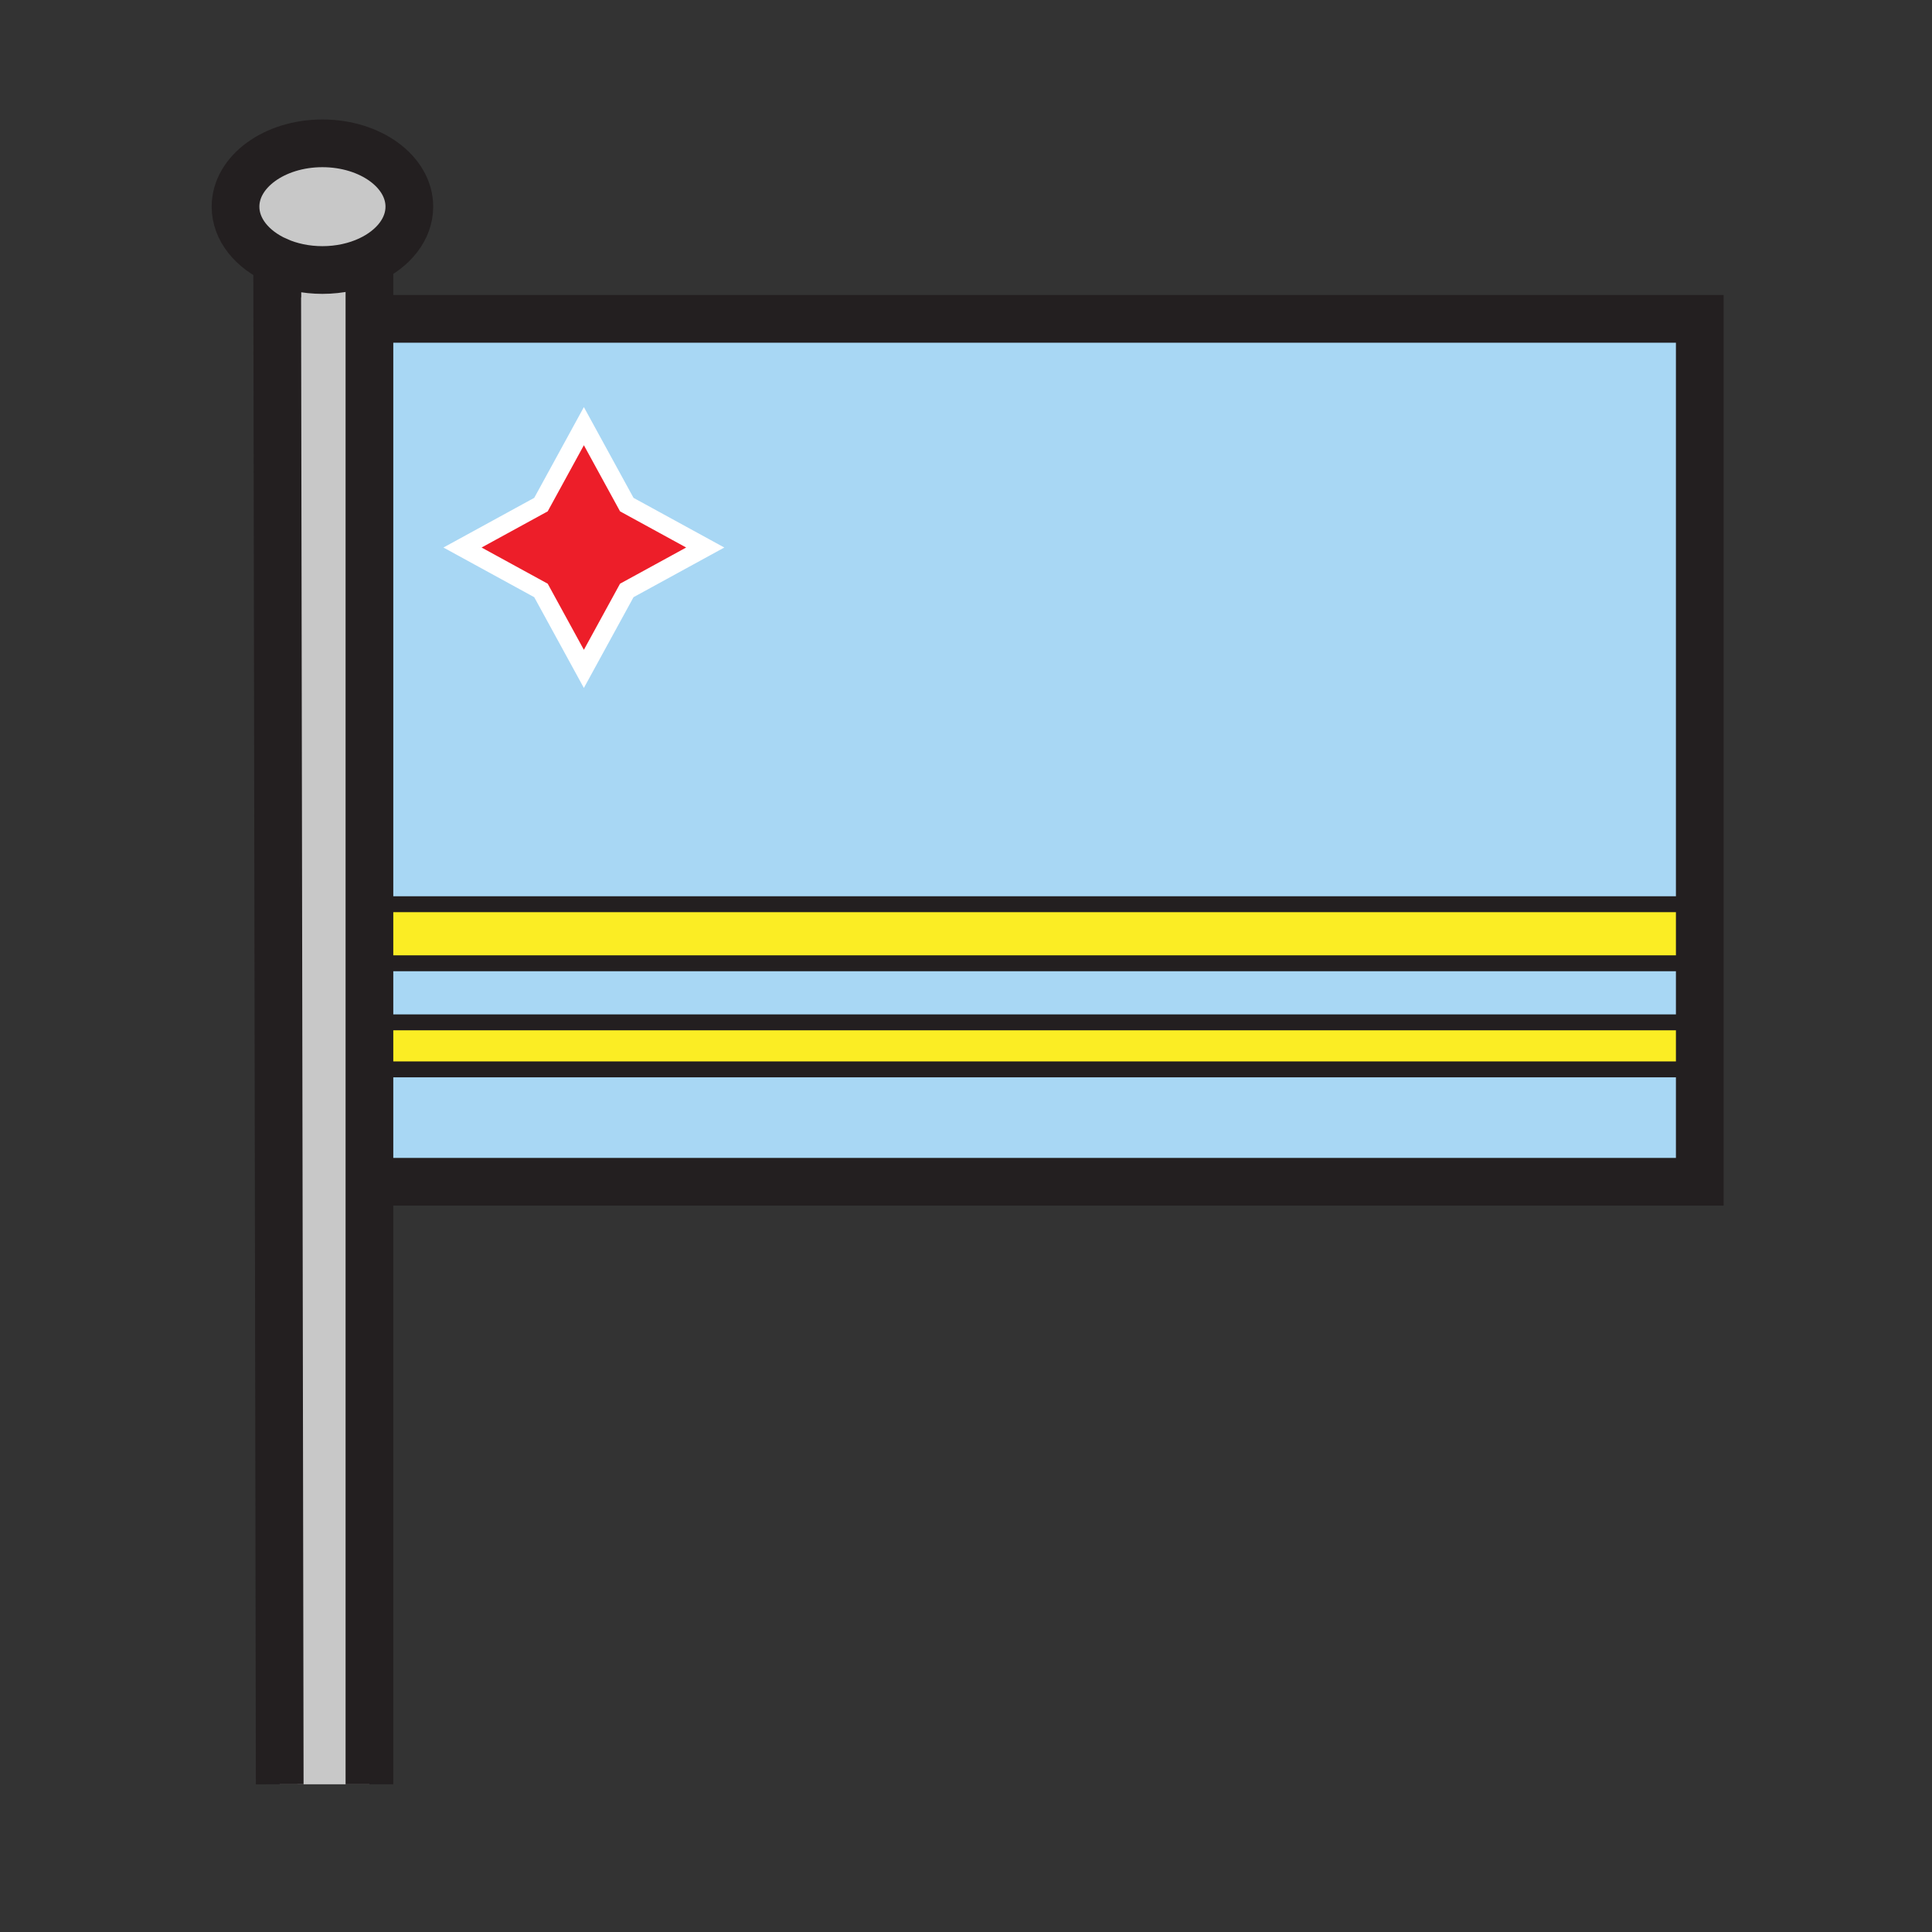 <svg height="850.394" viewBox="0 0 850.394 850.394" width="850.394" xmlns="http://www.w3.org/2000/svg"><rect x="0" y="0" width="850.394" height="850.394" fill="#333333" stroke="none"/><path d="m162.61 450v335.38h-39.49l-1.12-670.61c5.8 2.59 12.62 4.08 19.92 4.08 7.62 0 14.73-1.63 20.69-4.43z" fill="#c8c8c8"/><path d="m748.18 470.7v49.47h-579.62l-.45-49.47z" fill="#a8d7f4"/><path d="m748.18 450v20.7h-580.07l-.19-20.7h580.08z" fill="#fbed24"/><path d="m748.18 424v26h-580.26l-.24-26h580.32z" fill="#a8d7f4"/><path d="m748.18 398v26h-580.5l-.24-26z" fill="#fbed24"/><path d="m748.18 177.46v220.54h-580.74l-2.37-257.66h583.11zm-472.29 82.43 34.53-18.89-34.53-18.89-18.89-34.53-18.89 34.53-34.53 18.89 34.53 18.89 18.89 34.53z" fill="#a8d7f4"/><path d="m310.42 241-34.53 18.89-18.89 34.53-18.89-34.53-34.53-18.89 34.53-18.89 18.89-34.53 18.89 34.53z" fill="#ed1e29"/><path d="m162.61 114.42c-5.96 2.8-13.07 4.43-20.69 4.43-7.3 0-14.12-1.49-19.92-4.08-10.99-4.89-18.33-13.72-18.33-23.8 0-15.4 17.13-27.88 38.25-27.88 21.13 0 38.26 12.48 38.26 27.88 0 9.84-7 18.49-17.57 23.45z" fill="#c8c8c8"/><g fill="none"><g><g stroke="#231f20"><path d="m165.07 140.34h583.11v379.83h-579.62m-46.56-405.4c-10.99-4.89-18.33-13.72-18.33-23.8 0-15.4 17.13-27.88 38.25-27.88 21.13 0 38.26 12.48 38.26 27.88 0 9.84-7 18.49-17.57 23.45-5.96 2.8-13.07 4.43-20.69 4.43-7.3 0-14.12-1.49-19.92-4.08z" stroke-width="21"/><path d="m122 114v.77l1.12 670.61m39.49-672.78v672.78" stroke-width="21"/><path d="m744.76 179.39 3.42-1.93 2.01-1.14" stroke-width="14"/><path d="m167.88 470.7h585.87m-593.75-20.7h588m-586-26h586m-586-26h590" stroke-width="7"/></g><path d="m257 187.58 18.89 34.53 34.53 18.89-34.53 18.89-18.89 34.53-18.89-34.53-34.53-18.89 34.53-18.89z" stroke="#fff" stroke-width="8.056"/></g><path d="m0 0h850.394v850.394h-850.394z"/></g></svg>